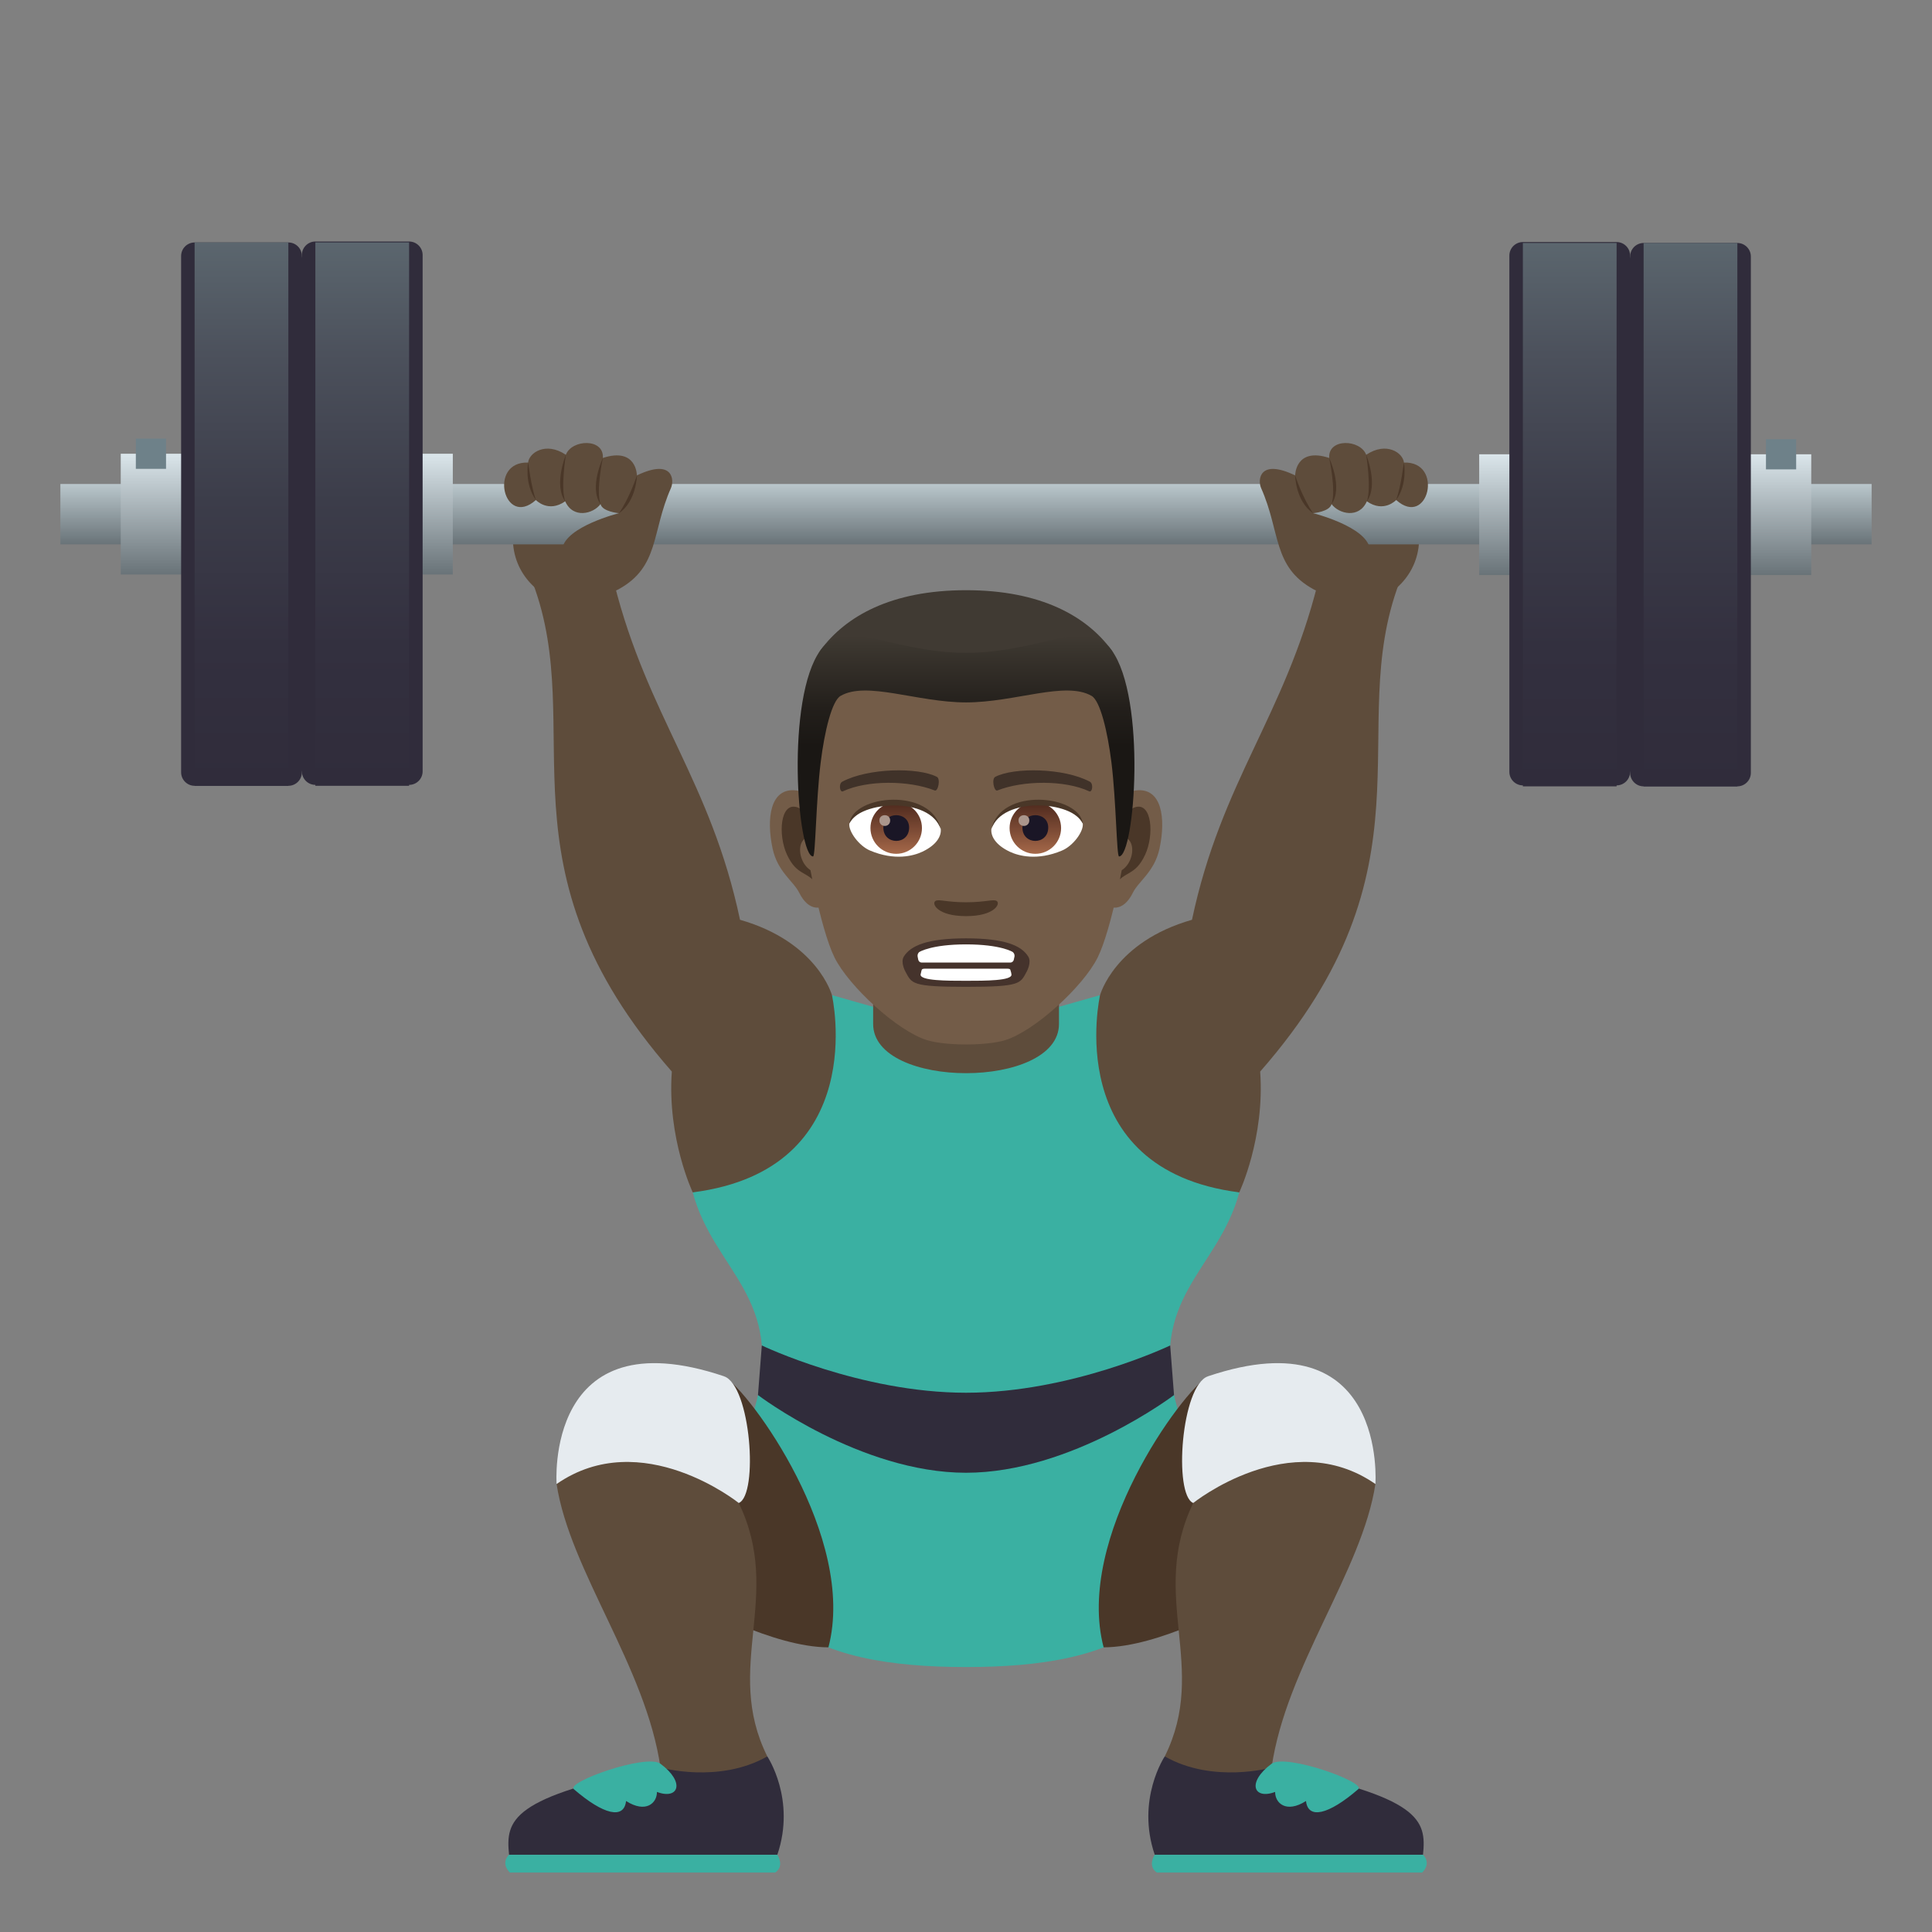 <?xml version="1.0" encoding="utf-8"?>
<!-- Generator: Adobe Illustrator 15.0.0, SVG Export Plug-In . SVG Version: 6.00 Build 0)  -->
<!DOCTYPE svg PUBLIC "-//W3C//DTD SVG 1.1//EN" "http://www.w3.org/Graphics/SVG/1.1/DTD/svg11.dtd">
<svg version="1.1" id="Layer_1" xmlns:x="http://ns.adobe.com/Extensibility/1.0/" xmlns:i="http://ns.adobe.com/AdobeIllustrator/10.0/" xmlns:graph="http://ns.adobe.com/Graphs/1.0/"
	 xmlns="http://www.w3.org/2000/svg" xmlns:xlink="http://www.w3.org/1999/xlink" xmlns:a="http://ns.adobe.com/AdobeSVGViewerExtensions/3.0/"
	 x="0px" y="0px" width="64px" height="64px" viewBox="0 0 64 64" enable-background="new 0 0 64 64" xml:space="preserve">
<rect x="0" y="0" width="64" height="64" fill="#808080" stroke="none"/>
<path fill="#5E4C3B" d="M47.01,17.807c0.033,2.475-3.883,3.42-4,0H47.01z"/>
<path fill="#5E4C3B" d="M16.99,17.807c-0.033,2.475,3.883,3.42,4,0H16.99z"/>
<path fill="#3AB0A2" d="M41.053,39.498c-5.408-1.359-4.611-6.533-4.611-6.533L32,34.227l-4.441-1.262c0,0,0.797,5.174-4.611,6.533
	c0.697,2.613,3.098,3.475,2.043,7.186c-2.043,7.193,2.076,8.539,7.01,8.539s9.053-1.346,7.01-8.539
	C37.955,42.973,40.355,42.111,41.053,39.498z"/>
<path fill="#302C3B" d="M38.764,44.57c0,0-3.264,1.566-6.764,1.566s-6.764-1.566-6.764-1.566l-0.127,1.643
	c0,0,3.391,2.574,6.891,2.574s6.891-2.574,6.891-2.574L38.764,44.57z"/>
<path fill="#5E4C3B" d="M27.559,32.965c0,0-0.477-1.762-3.045-2.496c-0.973-4.6-3.057-6.734-4.168-11.146h-2.691
	c1.824,4.871-1.342,9.393,4.6,16.174c-0.158,2.211,0.693,4.002,0.693,4.002C28.881,38.738,27.559,32.965,27.559,32.965z"/>
<path fill="#5E4C3B" d="M36.441,32.965c0,0,0.477-1.762,3.045-2.496c0.975-4.6,3.057-6.734,4.168-11.146h2.691
	c-1.824,4.871,1.342,9.393-4.6,16.174c0.158,2.211-0.693,4.002-0.693,4.002C35.119,38.738,36.441,32.965,36.441,32.965z"/>
<path fill="#4A3728" d="M23.039,53.123c0,0,2.574,1.447,4.404,1.447c0.951-3.627-2.602-8.471-3.463-8.98L23.039,53.123z"/>
<path fill="#5E4C3B" d="M25.418,58.184c0,0-0.277,1.473-3.539,0.369c-0.477-3.33-3.004-6.521-3.441-9.393
	c0,0,2.734-3.072,6.035,0.629C25.963,52.875,23.947,55.223,25.418,58.184z"/>
<path fill="#E6EBEF" d="M24.473,49.789c0,0-3.217-2.584-6.035-0.629c0,0-0.41-5.572,5.543-3.57
	C24.873,45.891,25.131,49.514,24.473,49.789z"/>
<path fill="#302C3B" d="M25.75,61.441c0.625-1.836-0.332-3.258-0.332-3.258c-1.605,0.914-3.539,0.369-3.539,0.369
	c-4.967,0.969-5.133,1.74-5.016,2.889H25.75z"/>
<path fill="#3AB0A2" d="M25.68,62.031c0.322-0.223,0.07-0.59,0.07-0.59h-8.887c0,0-0.297,0.26,0.027,0.59H25.68z"/>
<path fill="#3AB0A2" d="M21.873,58.422c-0.484-0.33-3.131,0.615-2.863,0.848c0.988,0.852,1.662,1.004,1.729,0.391
	c0.662,0.42,1.027,0.063,1.023-0.301C22.473,59.629,22.717,59.047,21.873,58.422z"/>
<path fill="#4A3728" d="M40.961,53.123c0,0-2.574,1.447-4.402,1.447c-0.953-3.627,2.6-8.471,3.461-8.98L40.961,53.123z"/>
<path fill="#5E4C3B" d="M38.584,58.184c0,0,0.277,1.473,3.539,0.369c0.477-3.33,3.004-6.521,3.439-9.393
	c0,0-2.734-3.072-6.035,0.629C38.039,52.875,40.053,55.223,38.584,58.184z"/>
<path fill="#E6EBEF" d="M39.527,49.789c0,0,3.217-2.584,6.035-0.629c0,0,0.41-5.572-5.543-3.57
	C39.127,45.891,38.869,49.514,39.527,49.789z"/>
<path fill="#302C3B" d="M38.252,61.441c-0.625-1.836,0.332-3.258,0.332-3.258c1.605,0.914,3.539,0.369,3.539,0.369
	c4.967,0.969,5.133,1.74,5.016,2.889H38.252z"/>
<path fill="#3AB0A2" d="M38.322,62.031c-0.322-0.223-0.07-0.59-0.07-0.59h8.887c0,0,0.297,0.26-0.027,0.59H38.322z"/>
<path fill="#3AB0A2" d="M42.129,58.422c0.484-0.33,3.131,0.615,2.863,0.848c-0.988,0.852-1.662,1.004-1.729,0.391
	c-0.662,0.42-1.027,0.063-1.023-0.301C41.529,59.629,41.285,59.047,42.129,58.422z"/>
<path fill="#5E4C3B" d="M28.924,33.92c0,2.174,6.156,2.174,6.156,0c0-0.74,0-2.406,0-2.406h-6.156
	C28.924,31.514,28.924,33.18,28.924,33.92z"/>
<path id="Path_2821_" fill="#735C48" d="M37.625,26.184c-0.871,0.105-1.5,3.016-0.951,3.783c0.076,0.107,0.525,0.277,0.857-0.4
	c0.184-0.375,0.715-0.688,0.881-1.463C38.623,27.111,38.492,26.078,37.625,26.184z"/>
<path id="Path_2820_" fill="#735C48" d="M26.379,26.184c0.871,0.105,1.498,3.016,0.951,3.783c-0.076,0.107-0.525,0.277-0.859-0.4
	c-0.184-0.375-0.715-0.688-0.879-1.463C25.381,27.111,25.512,26.078,26.379,26.184z"/>
<path id="Path_2819_" fill="#4A3728" d="M37.602,26.74c-0.227,0.072-0.475,0.418-0.609,0.992c0.793-0.17,0.596,1.148-0.096,1.174
	c0.008,0.133,0.016,0.27,0.033,0.412c0.332-0.48,0.67-0.287,1.004-1.004C38.236,27.668,38.164,26.564,37.602,26.74z"/>
<path id="Path_2818_" fill="#4A3728" d="M27.012,27.73c-0.135-0.572-0.383-0.918-0.609-0.99c-0.563-0.176-0.635,0.928-0.332,1.574
	c0.334,0.717,0.672,0.523,1.004,1.004c0.018-0.143,0.025-0.279,0.031-0.412C26.424,28.873,26.227,27.57,27.012,27.73z"/>
<path id="Path_2817_" fill="#735C48" d="M32.002,20.588c-3.771,0-5.59,2.85-5.361,6.809c0.045,0.797,0.541,3.396,1.008,4.33
	c0.479,0.953,2.076,2.424,3.057,2.729c0.619,0.191,1.975,0.191,2.594,0c0.979-0.305,2.58-1.775,3.057-2.729
	c0.469-0.934,0.963-3.531,1.008-4.33C37.592,23.438,35.775,20.588,32.002,20.588z"/>
<path id="Path_2816_" fill="#403229" d="M36.1,25.893c-0.861-0.457-2.514-0.479-3.129-0.16c-0.131,0.061-0.045,0.492,0.066,0.453
	c0.857-0.34,2.24-0.348,3.043,0.027C36.186,26.262,36.23,25.957,36.1,25.893z"/>
<path id="Path_2815_" fill="#403229" d="M27.904,25.893c0.861-0.457,2.512-0.479,3.129-0.16c0.131,0.061,0.043,0.492-0.066,0.453
	c-0.859-0.34-2.24-0.348-3.043,0.027C27.818,26.262,27.773,25.957,27.904,25.893z"/>
<path id="Path_2814_" fill="#4A3728" d="M33.02,29.848c-0.107-0.074-0.359,0.041-1.018,0.041c-0.656,0-0.91-0.115-1.018-0.041
	c-0.129,0.092,0.076,0.5,1.018,0.5S33.148,29.939,33.02,29.848z"/>
<path id="Path_2813_" fill="#FFFFFF" d="M31.162,27.445c0.033,0.25-0.137,0.545-0.605,0.768c-0.299,0.141-0.92,0.307-1.734-0.037
	c-0.363-0.152-0.721-0.631-0.688-0.896C28.576,26.447,30.748,26.326,31.162,27.445z"/>
<linearGradient id="Oval_1_" gradientUnits="userSpaceOnUse" x1="-423.904" y1="477.96" x2="-423.904" y2="478.219" gradientTransform="matrix(6.57 0 0 -6.57 2814.78 3168.528)">
	<stop  offset="0" style="stop-color:#A6694A"/>
	<stop  offset="1" style="stop-color:#4F2A1E"/>
	<a:midPointStop  offset="0" style="stop-color:#A6694A"/>
	<a:midPointStop  offset="0.5" style="stop-color:#A6694A"/>
	<a:midPointStop  offset="1" style="stop-color:#4F2A1E"/>
</linearGradient>
<circle id="Oval_226_" fill="url(#Oval_1_)" cx="29.688" cy="27.431" r="0.853"/>
<path id="Path_2812_" fill="#1A1626" d="M29.262,27.414c0,0.59,0.854,0.59,0.854,0C30.115,26.867,29.262,26.867,29.262,27.414z"/>
<path id="Path_2811_" fill="#AB968C" d="M29.131,27.176c0,0.246,0.357,0.246,0.357,0C29.488,26.947,29.131,26.947,29.131,27.176z"/>
<path id="Path_2810_" fill="#4A3728" d="M31.166,27.479c-0.346-1.111-2.711-0.947-3.031-0.199
	C28.254,26.322,30.871,26.068,31.166,27.479z"/>
<path id="Path_2809_" fill="#FFFFFF" d="M32.842,27.445c-0.033,0.25,0.137,0.545,0.605,0.768c0.299,0.141,0.918,0.307,1.732-0.037
	c0.367-0.152,0.723-0.631,0.689-0.896C35.428,26.447,33.254,26.326,32.842,27.445z"/>
<linearGradient id="Oval_2_" gradientUnits="userSpaceOnUse" x1="-425.901" y1="477.96" x2="-425.901" y2="478.219" gradientTransform="matrix(6.57 0 0 -6.57 2832.511 3168.528)">
	<stop  offset="0" style="stop-color:#A6694A"/>
	<stop  offset="1" style="stop-color:#4F2A1E"/>
	<a:midPointStop  offset="0" style="stop-color:#A6694A"/>
	<a:midPointStop  offset="0.5" style="stop-color:#A6694A"/>
	<a:midPointStop  offset="1" style="stop-color:#4F2A1E"/>
</linearGradient>
<circle id="Oval_225_" fill="url(#Oval_2_)" cx="34.297" cy="27.431" r="0.853"/>
<path id="Path_2808_" fill="#1A1626" d="M33.869,27.414c0,0.59,0.855,0.59,0.855,0C34.725,26.867,33.869,26.867,33.869,27.414z"/>
<path id="Path_2807_" fill="#AB968C" d="M33.74,27.176c0,0.246,0.357,0.246,0.357,0C34.098,26.947,33.74,26.947,33.74,27.176z"/>
<path id="Path_2806_" fill="#4A3728" d="M32.838,27.479c0.346-1.111,2.709-0.951,3.031-0.199
	C35.75,26.322,33.133,26.068,32.838,27.479z"/>
<path fill="#403A33" d="M36.818,21.531c-0.824-1.115-2.336-1.98-4.816-1.98s-3.99,0.865-4.816,1.98
	C26.016,23.111,37.988,23.111,36.818,21.531z"/>
<linearGradient id="SVGID_1_" gradientUnits="userSpaceOnUse" x1="32.002" y1="28.371" x2="32.002" y2="21.059">
	<stop  offset="0.5" style="stop-color:#1A1714"/>
	<stop  offset="0.672" style="stop-color:#231F1B"/>
	<stop  offset="0.952" style="stop-color:#3B362F"/>
	<stop  offset="1" style="stop-color:#403A33"/>
	<a:midPointStop  offset="0.5" style="stop-color:#1A1714"/>
	<a:midPointStop  offset="0.6" style="stop-color:#1A1714"/>
	<a:midPointStop  offset="1" style="stop-color:#403A33"/>
</linearGradient>
<path fill="url(#SVGID_1_)" d="M36.818,21.531c-0.824-1.115-2.336,0.094-4.816,0.094s-3.99-1.209-4.816-0.094
	c-1.17,1.58-0.773,6.84-0.252,6.84c0.082,0,0.094-1.84,0.252-3.113c0.127-1.035,0.373-2.041,0.658-2.205
	c0.865-0.502,2.535,0.215,4.158,0.215s3.293-0.717,4.16-0.215c0.283,0.164,0.527,1.17,0.656,2.205
	c0.158,1.273,0.17,3.113,0.252,3.113C37.592,28.371,37.988,23.111,36.818,21.531z"/>
<path fill="#45332C" d="M34.061,31.686c-0.225-0.361-0.771-0.602-2.059-0.602s-1.834,0.24-2.061,0.602
	c-0.121,0.191,0.053,0.502,0.053,0.502c0.215,0.391,0.184,0.502,2.008,0.502c1.82,0,1.793-0.111,2.008-0.502
	C34.01,32.188,34.184,31.877,34.061,31.686z"/>
<path fill="#FFFFFF" d="M33.607,31.684c0.01-0.055-0.02-0.123-0.063-0.15c0,0-0.391-0.25-1.543-0.25c-1.15,0-1.543,0.25-1.543,0.25
	c-0.045,0.027-0.072,0.096-0.061,0.15l0.02,0.104c0.01,0.055,0.059,0.098,0.111,0.098h2.945c0.051,0,0.102-0.043,0.111-0.098
	L33.607,31.684z"/>
<path fill="#FFFFFF" d="M32.002,32.49c0.631,0,1.529,0,1.504-0.209c-0.002-0.037-0.014-0.08-0.029-0.127
	c-0.012-0.053-0.025-0.066-0.135-0.066c-0.236,0-2.498,0-2.682,0c-0.107,0-0.121,0.014-0.135,0.066
	c-0.012,0.047-0.023,0.09-0.029,0.127C30.473,32.49,31.371,32.49,32.002,32.49z"/>
<linearGradient id="SVGID_2_" gradientUnits="userSpaceOnUse" x1="32.001" y1="18.033" x2="32.001" y2="16.033">
	<stop  offset="0" style="stop-color:#697378"/>
	<stop  offset="1" style="stop-color:#BAC7CC"/>
	<a:midPointStop  offset="0" style="stop-color:#697378"/>
	<a:midPointStop  offset="0.5" style="stop-color:#697378"/>
	<a:midPointStop  offset="1" style="stop-color:#BAC7CC"/>
</linearGradient>
<rect x="2" y="16.033" fill="url(#SVGID_2_)" width="60" height="2"/>
<path fill="#5E4C3B" d="M46.25,16.564c0,0-0.408,0.438-0.971,0.043c-0.256,0.582-0.924,0.422-1.17,0.092
	C44.047,16.953,43.498,17,43.498,17s1.756,0.438,1.879,1.174c0.27,1.613-1.365,1.621-1.863,1.348
	c-1.363-0.746-1.088-1.893-1.738-3.354c-0.121-0.273-0.059-0.99,1.127-0.42c0,0,0.006-0.945,1.129-0.578
	c-0.045-0.664,1.033-0.619,1.225-0.105c0.676-0.451,1.223-0.057,1.25,0.258C47.844,15.277,47.314,17.512,46.25,16.564z"/>
<path fill="#4A3728" d="M46.25,16.564c0.158-0.443,0.256-1.242,0.256-1.242S46.641,16.021,46.25,16.564z"/>
<path fill="#4A3728" d="M45.279,16.607c0.158-0.445-0.023-1.543-0.023-1.543S45.67,16.064,45.279,16.607z"/>
<path fill="#4A3728" d="M44.109,16.699c0.158-0.443-0.078-1.529-0.078-1.529S44.498,16.156,44.109,16.699z"/>
<path fill="#4A3728" d="M43.498,17c-0.58-0.393-0.596-1.252-0.596-1.252S43.141,16.486,43.498,17z"/>
<path fill="#5E4C3B" d="M17.752,16.564c0,0,0.408,0.438,0.971,0.043c0.256,0.582,0.924,0.422,1.17,0.092
	C19.955,16.953,20.504,17,20.504,17s-1.756,0.438-1.879,1.174c-0.27,1.613,1.365,1.621,1.863,1.348
	c1.363-0.746,1.088-1.893,1.738-3.354c0.121-0.273,0.059-0.99-1.127-0.42c0,0-0.006-0.945-1.129-0.578
	c0.045-0.664-1.033-0.619-1.225-0.105c-0.676-0.451-1.223-0.057-1.25,0.258C16.158,15.277,16.688,17.512,17.752,16.564z"/>
<path fill="#4A3728" d="M17.752,16.564c-0.158-0.443-0.256-1.242-0.256-1.242S17.361,16.021,17.752,16.564z"/>
<path fill="#4A3728" d="M18.723,16.607c-0.158-0.445,0.023-1.543,0.023-1.543S18.332,16.064,18.723,16.607z"/>
<path fill="#4A3728" d="M19.893,16.699c-0.158-0.443,0.078-1.529,0.078-1.529S19.504,16.156,19.893,16.699z"/>
<path fill="#4A3728" d="M20.504,17c0.58-0.393,0.596-1.252,0.596-1.252S20.861,16.486,20.504,17z"/>
<linearGradient id="SVGID_3_" gradientUnits="userSpaceOnUse" x1="9.5" y1="19.031" x2="9.5" y2="15.031">
	<stop  offset="0" style="stop-color:#697378"/>
	<stop  offset="1" style="stop-color:#DBE6EB"/>
	<a:midPointStop  offset="0" style="stop-color:#697378"/>
	<a:midPointStop  offset="0.5" style="stop-color:#697378"/>
	<a:midPointStop  offset="1" style="stop-color:#DBE6EB"/>
</linearGradient>
<rect x="4" y="15.031" fill="url(#SVGID_3_)" width="11" height="4"/>
<rect x="4.5" y="14.531" fill="#6E8189" width="1" height="1"/>
<path fill="#302C3B" d="M10,25.584c0,0.246-0.201,0.447-0.447,0.447H6.447C6.201,26.031,6,25.83,6,25.584V8.479
	c0-0.246,0.201-0.447,0.447-0.447h3.105C9.799,8.031,10,8.232,10,8.479C10.547,11.971,10.547,22.094,10,25.584z"/>
<path fill="#302C3B" d="M14,25.553C14,25.799,13.799,26,13.553,26h-3.105C10.201,26,10,25.799,10,25.553V8.447
	C10,8.201,10.201,8,10.447,8h3.105C13.799,8,14,8.201,14,8.447V25.553z"/>
<linearGradient id="SVGID_4_" gradientUnits="userSpaceOnUse" x1="8" y1="26.031" x2="8" y2="8.031">
	<stop  offset="0" style="stop-color:#302C3B"/>
	<stop  offset="0.258" style="stop-color:#33303F"/>
	<stop  offset="0.525" style="stop-color:#3C3D4A"/>
	<stop  offset="0.796" style="stop-color:#4C515C"/>
	<stop  offset="1" style="stop-color:#5B666E"/>
	<a:midPointStop  offset="0" style="stop-color:#302C3B"/>
	<a:midPointStop  offset="0.7" style="stop-color:#302C3B"/>
	<a:midPointStop  offset="1" style="stop-color:#5B666E"/>
</linearGradient>
<rect x="6.447" y="8.031" fill="url(#SVGID_4_)" width="3.105" height="18"/>
<linearGradient id="SVGID_5_" gradientUnits="userSpaceOnUse" x1="12" y1="26.031" x2="12" y2="8.031">
	<stop  offset="0" style="stop-color:#302C3B"/>
	<stop  offset="0.258" style="stop-color:#33303F"/>
	<stop  offset="0.525" style="stop-color:#3C3D4A"/>
	<stop  offset="0.796" style="stop-color:#4C515C"/>
	<stop  offset="1" style="stop-color:#5B666E"/>
	<a:midPointStop  offset="0" style="stop-color:#302C3B"/>
	<a:midPointStop  offset="0.7" style="stop-color:#302C3B"/>
	<a:midPointStop  offset="1" style="stop-color:#5B666E"/>
</linearGradient>
<rect x="10.447" y="8.031" fill="url(#SVGID_5_)" width="3.105" height="18"/>
<linearGradient id="SVGID_6_" gradientUnits="userSpaceOnUse" x1="-1954.892" y1="19.049" x2="-1954.892" y2="15.049" gradientTransform="matrix(-1 0 0 1 -1900.392 0)">
	<stop  offset="0" style="stop-color:#697378"/>
	<stop  offset="1" style="stop-color:#DBE6EB"/>
	<a:midPointStop  offset="0" style="stop-color:#697378"/>
	<a:midPointStop  offset="0.5" style="stop-color:#697378"/>
	<a:midPointStop  offset="1" style="stop-color:#DBE6EB"/>
</linearGradient>
<rect x="49" y="15.049" fill="url(#SVGID_6_)" width="11" height="4"/>
<rect x="58.5" y="14.549" fill="#6E8189" width="1" height="1"/>
<path fill="#302C3B" d="M54,25.602c0,0.246,0.201,0.447,0.447,0.447h3.105c0.246,0,0.447-0.201,0.447-0.447V8.496
	c0-0.246-0.201-0.447-0.447-0.447h-3.105C54.201,8.049,54,8.25,54,8.496C53.455,11.988,53.455,22.111,54,25.602z"/>
<path fill="#302C3B" d="M50,25.57c0,0.246,0.201,0.447,0.447,0.447h3.105c0.246,0,0.447-0.201,0.447-0.447V8.465
	c0-0.246-0.201-0.447-0.447-0.447h-3.105C50.201,8.018,50,8.219,50,8.465V25.57z"/>
<linearGradient id="SVGID_7_" gradientUnits="userSpaceOnUse" x1="-1956.392" y1="26.049" x2="-1956.392" y2="8.049" gradientTransform="matrix(-1 0 0 1 -1900.392 0)">
	<stop  offset="0" style="stop-color:#302C3B"/>
	<stop  offset="0.258" style="stop-color:#33303F"/>
	<stop  offset="0.525" style="stop-color:#3C3D4A"/>
	<stop  offset="0.796" style="stop-color:#4C515C"/>
	<stop  offset="1" style="stop-color:#5B666E"/>
	<a:midPointStop  offset="0" style="stop-color:#302C3B"/>
	<a:midPointStop  offset="0.7" style="stop-color:#302C3B"/>
	<a:midPointStop  offset="1" style="stop-color:#5B666E"/>
</linearGradient>
<rect x="54.447" y="8.049" fill="url(#SVGID_7_)" width="3.105" height="18"/>
<linearGradient id="SVGID_8_" gradientUnits="userSpaceOnUse" x1="-1952.392" y1="26.049" x2="-1952.392" y2="8.049" gradientTransform="matrix(-1 0 0 1 -1900.392 0)">
	<stop  offset="0" style="stop-color:#302C3B"/>
	<stop  offset="0.258" style="stop-color:#33303F"/>
	<stop  offset="0.525" style="stop-color:#3C3D4A"/>
	<stop  offset="0.796" style="stop-color:#4C515C"/>
	<stop  offset="1" style="stop-color:#5B666E"/>
	<a:midPointStop  offset="0" style="stop-color:#302C3B"/>
	<a:midPointStop  offset="0.7" style="stop-color:#302C3B"/>
	<a:midPointStop  offset="1" style="stop-color:#5B666E"/>
</linearGradient>
<rect x="50.447" y="8.049" fill="url(#SVGID_8_)" width="3.105" height="18"/>
</svg>
